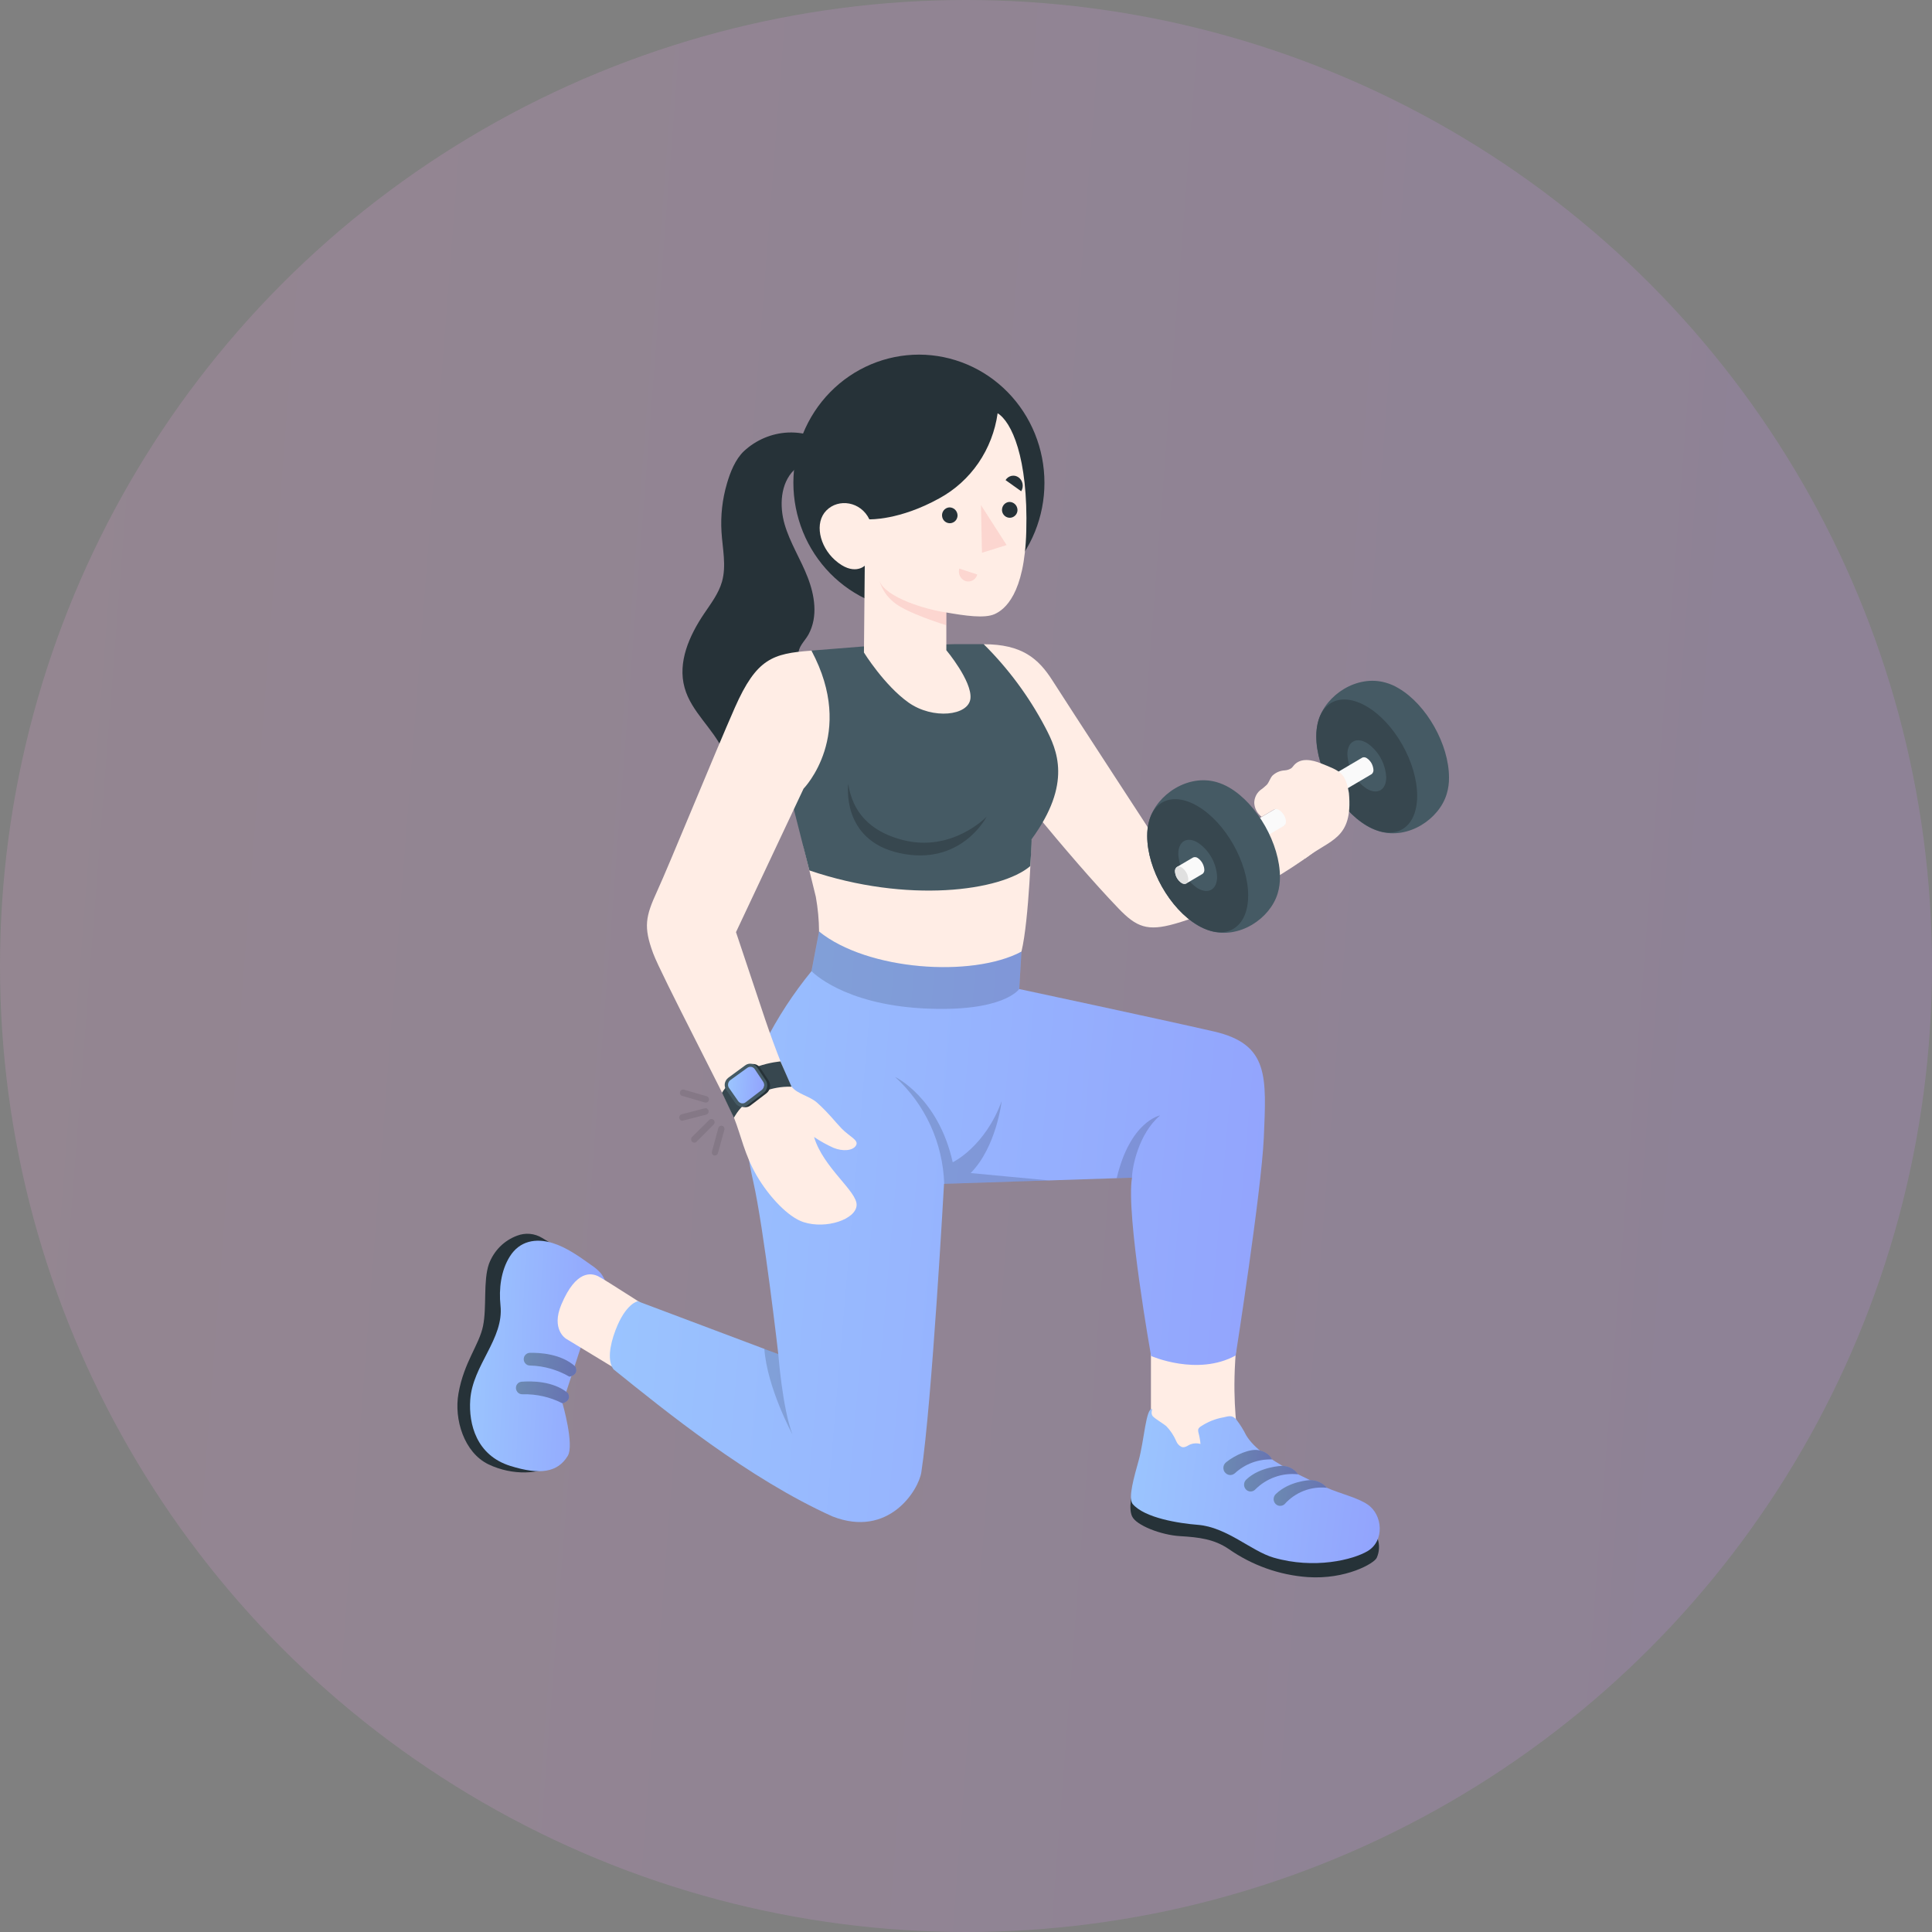 <svg width="40" height="40" viewBox="0 0 40 40" fill="none" xmlns="http://www.w3.org/2000/svg">
<rect x="0" y="0" width="40" height="40" fill="#808080" stroke="none"/>
<circle opacity="0.2" cx="20" cy="20" r="20" fill="url(#paint0_linear_79_3401)"/>
<g clip-path="url(#clip0_79_3401)">
<g opacity="0.3">
<path opacity="0.3" d="M14.614 22.828H14.602L14.123 22.689C14.106 22.684 14.092 22.672 14.084 22.657C14.076 22.642 14.074 22.623 14.079 22.607C14.084 22.59 14.094 22.575 14.109 22.567C14.124 22.558 14.142 22.555 14.159 22.56L14.634 22.697C14.649 22.703 14.662 22.713 14.67 22.727C14.678 22.741 14.681 22.757 14.678 22.773C14.675 22.789 14.667 22.803 14.655 22.814C14.642 22.824 14.627 22.829 14.611 22.828H14.614Z" fill="black"/>
<path opacity="0.3" d="M14.124 23.205C14.11 23.204 14.097 23.198 14.087 23.189C14.076 23.18 14.069 23.168 14.065 23.155C14.063 23.146 14.062 23.137 14.063 23.128C14.064 23.118 14.067 23.11 14.071 23.102C14.076 23.094 14.082 23.087 14.089 23.081C14.097 23.076 14.105 23.072 14.114 23.07L14.593 22.946C14.609 22.942 14.627 22.945 14.641 22.954C14.655 22.964 14.666 22.978 14.67 22.995C14.674 23.012 14.672 23.03 14.664 23.045C14.655 23.06 14.641 23.071 14.625 23.076L14.145 23.2C14.138 23.203 14.131 23.204 14.124 23.205Z" fill="black"/>
<path opacity="0.3" d="M14.368 23.657C14.352 23.655 14.338 23.648 14.326 23.636C14.314 23.624 14.308 23.607 14.308 23.589C14.308 23.571 14.314 23.555 14.326 23.542L14.681 23.19C14.687 23.183 14.694 23.177 14.702 23.174C14.71 23.17 14.719 23.168 14.728 23.168C14.737 23.168 14.746 23.169 14.754 23.173C14.763 23.176 14.77 23.181 14.777 23.188C14.783 23.195 14.788 23.202 14.791 23.211C14.794 23.22 14.795 23.229 14.795 23.238C14.795 23.247 14.792 23.256 14.789 23.264C14.785 23.272 14.779 23.28 14.772 23.286L14.42 23.64C14.413 23.646 14.405 23.651 14.396 23.654C14.387 23.657 14.377 23.657 14.368 23.657Z" fill="black"/>
<path opacity="0.3" d="M14.798 23.924H14.786C14.777 23.922 14.769 23.917 14.762 23.912C14.755 23.906 14.75 23.899 14.745 23.891C14.741 23.883 14.739 23.875 14.738 23.866C14.737 23.857 14.738 23.848 14.741 23.839L14.872 23.354C14.877 23.337 14.888 23.323 14.903 23.314C14.918 23.306 14.936 23.304 14.953 23.309C14.969 23.313 14.983 23.325 14.992 23.34C15 23.355 15.003 23.373 14.998 23.39L14.864 23.875C14.86 23.89 14.851 23.902 14.839 23.911C14.827 23.92 14.813 23.924 14.798 23.924Z" fill="black"/>
</g>
<path d="M27.789 16.387L26.597 17.087L23.988 17.472C23.988 17.472 22.082 14.55 21.791 14.091C21.499 13.632 21.157 13.338 20.366 13.338L20.516 15.669C20.541 15.745 22.118 17.729 23.159 18.81C23.526 19.191 23.751 19.289 24.323 19.126C25.789 18.71 27.566 17.481 27.709 17.173C27.901 16.772 27.775 16.395 27.789 16.387Z" fill="#FFEDE5"/>
<path d="M27.299 14.909C27.455 14.388 28.094 13.963 28.687 14.133C28.781 14.159 28.871 14.198 28.955 14.249C29.537 14.589 30 15.416 30 16.097C30.002 16.212 29.986 16.327 29.953 16.437C29.798 16.957 29.161 17.385 28.566 17.214C28.472 17.187 28.382 17.148 28.298 17.098C27.721 16.758 27.252 15.93 27.252 15.249C27.251 15.134 27.267 15.019 27.299 14.909Z" fill="#455A64"/>
<path d="M28.299 17.093C27.721 16.753 27.253 15.925 27.253 15.244C27.253 14.563 27.721 14.288 28.299 14.628C28.876 14.967 29.341 15.795 29.341 16.476C29.341 17.157 28.876 17.432 28.299 17.093Z" fill="#37474F"/>
<path d="M28.299 15.382C28.076 15.252 27.896 15.358 27.896 15.619C27.904 15.762 27.944 15.9 28.014 16.024C28.084 16.148 28.181 16.253 28.299 16.331C28.52 16.461 28.7 16.355 28.7 16.094C28.693 15.951 28.652 15.813 28.583 15.689C28.513 15.565 28.416 15.46 28.299 15.382Z" fill="#455A64"/>
<path d="M28.16 15.775C28.163 15.824 28.177 15.872 28.201 15.914C28.225 15.956 28.258 15.992 28.299 16.019C28.312 16.029 28.327 16.035 28.343 16.037C28.359 16.039 28.376 16.038 28.391 16.032L28.401 16.026C28.413 16.015 28.422 16.002 28.428 15.988C28.434 15.973 28.437 15.957 28.436 15.941C28.433 15.892 28.419 15.845 28.395 15.802C28.372 15.76 28.338 15.724 28.299 15.697C28.285 15.688 28.27 15.681 28.254 15.679C28.238 15.677 28.221 15.679 28.206 15.684L28.196 15.691C28.184 15.701 28.175 15.714 28.168 15.729C28.162 15.743 28.16 15.759 28.16 15.775Z" fill="#37474F"/>
<path d="M25.953 17.077C25.955 17.125 25.969 17.173 25.993 17.215C26.017 17.257 26.05 17.293 26.09 17.32C26.108 17.332 26.129 17.338 26.15 17.339C26.166 17.339 26.182 17.334 26.196 17.325L28.391 16.032L28.401 16.026C28.413 16.015 28.422 16.002 28.428 15.988C28.434 15.973 28.437 15.957 28.436 15.941C28.433 15.892 28.419 15.845 28.396 15.802C28.372 15.76 28.339 15.724 28.299 15.697C28.285 15.688 28.27 15.681 28.254 15.679C28.238 15.677 28.222 15.679 28.206 15.684L28.196 15.691L26.001 16.984C25.985 16.993 25.972 17.007 25.964 17.023C25.955 17.04 25.951 17.058 25.953 17.077Z" fill="#FAFAFA"/>
<path d="M23.798 16.972C23.954 16.452 24.591 16.022 25.186 16.192C25.28 16.219 25.37 16.258 25.455 16.308C26.032 16.648 26.5 17.477 26.5 18.157C26.501 18.272 26.486 18.387 26.453 18.497C26.297 19.017 25.661 19.445 25.065 19.275C24.972 19.248 24.882 19.209 24.798 19.159C24.221 18.819 23.752 17.991 23.752 17.311C23.75 17.196 23.766 17.082 23.798 16.972Z" fill="#455A64"/>
<path d="M24.797 19.155C24.22 18.816 23.752 17.988 23.752 17.308C23.752 16.628 24.22 16.351 24.797 16.691C25.374 17.03 25.842 17.858 25.842 18.539C25.842 19.22 25.375 19.496 24.797 19.155Z" fill="#37474F"/>
<path d="M24.797 17.444C24.575 17.312 24.395 17.418 24.395 17.68C24.403 17.823 24.443 17.961 24.513 18.084C24.582 18.208 24.68 18.313 24.797 18.391C25.019 18.521 25.199 18.415 25.199 18.154C25.192 18.012 25.151 17.873 25.081 17.75C25.011 17.626 24.914 17.521 24.797 17.444Z" fill="#455A64"/>
<path d="M24.66 17.838C24.662 17.887 24.676 17.934 24.7 17.977C24.724 18.019 24.757 18.055 24.797 18.082C24.81 18.091 24.825 18.098 24.841 18.1C24.858 18.102 24.874 18.1 24.889 18.094C24.893 18.093 24.896 18.091 24.899 18.088C24.911 18.078 24.921 18.065 24.927 18.05C24.933 18.036 24.936 18.02 24.935 18.004C24.932 17.955 24.918 17.907 24.894 17.865C24.87 17.823 24.837 17.787 24.797 17.76C24.784 17.751 24.768 17.745 24.753 17.742C24.737 17.74 24.72 17.742 24.705 17.748L24.695 17.754C24.683 17.764 24.674 17.777 24.668 17.792C24.661 17.806 24.659 17.822 24.66 17.838Z" fill="#37474F"/>
<path d="M24.327 18.038C24.329 18.086 24.343 18.134 24.367 18.176C24.391 18.218 24.424 18.254 24.464 18.281C24.482 18.293 24.503 18.299 24.524 18.3C24.54 18.299 24.556 18.295 24.57 18.286L24.889 18.098C24.893 18.096 24.896 18.094 24.899 18.092C24.911 18.081 24.921 18.068 24.927 18.054C24.933 18.039 24.936 18.023 24.935 18.007C24.932 17.958 24.918 17.911 24.894 17.868C24.87 17.826 24.837 17.79 24.797 17.763C24.784 17.754 24.768 17.748 24.753 17.746C24.737 17.744 24.72 17.746 24.705 17.751L24.695 17.757L24.375 17.945C24.36 17.954 24.347 17.968 24.338 17.984C24.33 18 24.326 18.019 24.327 18.038Z" fill="#FAFAFA"/>
<path d="M24.327 18.038C24.329 18.086 24.343 18.134 24.367 18.177C24.391 18.219 24.424 18.255 24.464 18.282C24.478 18.291 24.493 18.297 24.509 18.299C24.525 18.302 24.541 18.3 24.557 18.294L24.567 18.288C24.579 18.278 24.588 18.265 24.595 18.25C24.601 18.235 24.603 18.219 24.602 18.203C24.599 18.154 24.586 18.107 24.562 18.064C24.538 18.022 24.504 17.986 24.464 17.959C24.451 17.949 24.436 17.943 24.419 17.941C24.403 17.939 24.387 17.941 24.372 17.947L24.362 17.953C24.35 17.963 24.341 17.976 24.335 17.991C24.328 18.006 24.326 18.022 24.327 18.038Z" fill="#E0E0E0"/>
<path d="M27.027 17.771C27.532 17.378 28.016 17.381 27.928 16.42C27.855 15.995 27.751 15.965 27.346 15.803C27.168 15.733 26.931 15.679 26.788 15.846C26.773 15.867 26.756 15.886 26.737 15.904C26.695 15.932 26.647 15.947 26.597 15.95C26.502 15.955 26.412 15.994 26.343 16.06C26.295 16.115 26.277 16.19 26.23 16.246C26.186 16.289 26.138 16.328 26.087 16.364C26.05 16.396 26.02 16.436 26 16.48C25.98 16.525 25.968 16.574 25.968 16.623C25.971 16.68 25.986 16.735 26.013 16.785C26.039 16.834 26.076 16.877 26.121 16.911L26.375 16.762C26.479 16.689 26.694 16.949 26.601 17.087C26.454 17.306 27.027 17.771 27.027 17.771Z" fill="#FFEDE5"/>
<path d="M21.148 19.703C21.309 19.037 21.356 17.375 21.356 17.375L16.634 17.519L16.891 18.569C16.933 18.805 16.956 19.045 16.958 19.286C16.958 19.286 17.416 20.153 18.775 20.305C19.61 20.386 20.447 20.174 21.148 19.703Z" fill="#FFEDE5"/>
<path d="M21.358 17.375C21.364 17.427 21.331 17.931 21.331 17.931C20.727 18.449 18.79 18.712 16.757 18.021L16.326 16.324C16.326 16.324 17.788 15.668 16.8 13.47L17.862 13.385L19.747 13.337H20.366C20.875 13.841 21.305 14.422 21.641 15.06C21.888 15.53 22.202 16.219 21.358 17.375Z" fill="#455A64"/>
<path d="M18.686 17.39C17.836 17.168 17.623 16.626 17.562 16.227C17.562 16.227 17.402 17.39 18.617 17.661C19.9 17.946 20.427 16.909 20.427 16.909C20.427 16.909 19.713 17.657 18.686 17.39Z" fill="#37474F"/>
<path d="M11.445 30.33C11.195 30.516 10.621 30.561 10.114 30.318C9.608 30.075 9.397 29.384 9.492 28.851C9.606 28.2 9.922 27.844 10.001 27.452C10.081 27.059 10.001 26.518 10.123 26.168C10.173 26.034 10.251 25.912 10.351 25.811C10.452 25.71 10.572 25.633 10.705 25.584C10.789 25.551 10.88 25.538 10.97 25.546C11.061 25.554 11.148 25.583 11.226 25.631L11.375 25.721L11.445 30.33Z" fill="#263238"/>
<path d="M12.04 27.847L11.646 29.054C11.646 29.054 11.895 29.915 11.754 30.144C11.547 30.484 11.182 30.543 10.568 30.351C9.865 30.133 9.7 29.484 9.736 28.98C9.786 28.261 10.437 27.72 10.362 27.027C10.326 26.688 10.371 26.308 10.554 26.016C10.757 25.69 11.092 25.629 11.438 25.735C11.736 25.827 11.997 26.018 12.249 26.197C12.322 26.244 12.387 26.301 12.444 26.367C12.489 26.428 12.523 26.498 12.544 26.571C12.589 26.72 12.603 26.876 12.584 27.031C12.565 27.175 12.475 27.259 12.391 27.37L12.04 27.847Z" fill="url(#paint1_linear_79_3401)"/>
<path d="M13.739 27.276C13.714 27.267 12.51 26.481 12.38 26.421C12.251 26.362 11.931 26.278 11.623 27.007C11.403 27.526 11.719 27.717 11.719 27.717L13.133 28.575L13.739 27.276Z" fill="#FFEDE5"/>
<path d="M11.645 29.054C11.391 28.924 11.108 28.86 10.824 28.867C10.803 28.869 10.781 28.865 10.762 28.857C10.742 28.849 10.725 28.835 10.711 28.819C10.698 28.802 10.689 28.782 10.684 28.761C10.68 28.74 10.681 28.718 10.687 28.697C10.695 28.672 10.71 28.65 10.73 28.634C10.751 28.618 10.775 28.609 10.8 28.607C10.991 28.592 11.453 28.586 11.76 28.844C11.842 29.012 11.645 29.054 11.645 29.054Z" fill="url(#paint2_linear_79_3401)"/>
<path d="M11.79 28.503C11.542 28.359 11.264 28.28 10.979 28.272C10.958 28.273 10.937 28.269 10.917 28.26C10.898 28.25 10.881 28.236 10.868 28.218C10.856 28.201 10.847 28.18 10.844 28.159C10.841 28.137 10.844 28.115 10.851 28.094C10.86 28.07 10.876 28.049 10.897 28.034C10.918 28.018 10.943 28.01 10.969 28.009C11.16 28.004 11.622 28.024 11.916 28.297C11.988 28.471 11.79 28.503 11.79 28.503Z" fill="url(#paint3_linear_79_3401)"/>
<path opacity="0.3" d="M11.645 29.054C11.391 28.924 11.108 28.86 10.824 28.867C10.803 28.869 10.781 28.865 10.762 28.857C10.742 28.849 10.725 28.835 10.711 28.819C10.698 28.802 10.689 28.782 10.684 28.761C10.68 28.74 10.681 28.718 10.687 28.697C10.695 28.672 10.71 28.65 10.73 28.634C10.751 28.618 10.775 28.609 10.8 28.607C10.991 28.592 11.453 28.586 11.76 28.844C11.842 29.012 11.645 29.054 11.645 29.054Z" fill="black"/>
<path opacity="0.3" d="M11.79 28.503C11.542 28.359 11.264 28.28 10.979 28.272C10.958 28.273 10.937 28.269 10.917 28.26C10.898 28.25 10.881 28.236 10.868 28.218C10.856 28.201 10.847 28.18 10.844 28.159C10.841 28.137 10.844 28.115 10.851 28.094C10.86 28.07 10.876 28.049 10.897 28.034C10.918 28.018 10.943 28.01 10.969 28.009C11.16 28.004 11.622 28.024 11.916 28.297C11.988 28.471 11.79 28.503 11.79 28.503Z" fill="black"/>
<path d="M24.062 30.461L25.626 29.828C25.599 29.416 25.5 28.867 25.604 27.79L23.829 27.446V29.259L24.062 30.461Z" fill="#FFEDE5"/>
<path d="M28.525 31.863C28.566 31.992 28.559 32.131 28.503 32.254C28.45 32.369 27.864 32.706 27.073 32.652C26.486 32.61 25.922 32.408 25.437 32.069C25.136 31.865 24.822 31.827 24.431 31.804C24.04 31.781 23.524 31.581 23.439 31.395C23.353 31.208 23.452 30.885 23.452 30.885L28.525 31.863Z" fill="#263238"/>
<path d="M25.334 29.344L25.396 29.33C25.43 29.321 25.466 29.319 25.5 29.325C25.539 29.337 25.573 29.36 25.598 29.392C25.676 29.493 25.743 29.601 25.8 29.715C25.966 29.991 26.314 30.221 26.694 30.428C26.952 30.57 27.205 30.683 27.472 30.803C27.739 30.923 28.105 31.004 28.318 31.151C28.628 31.364 28.669 31.9 28.318 32.112C28.013 32.295 27.211 32.493 26.369 32.249C25.91 32.117 25.401 31.617 24.8 31.57C24.418 31.54 23.693 31.43 23.447 31.134C23.357 31.002 23.478 30.585 23.578 30.225C23.687 29.832 23.727 29.139 23.855 29.174C23.855 29.174 23.82 29.272 23.869 29.324C23.919 29.377 24.095 29.482 24.146 29.526C24.233 29.616 24.302 29.721 24.352 29.836C24.372 29.888 24.411 29.931 24.46 29.956C24.525 29.98 24.573 29.939 24.626 29.913C24.698 29.88 24.779 29.874 24.855 29.896C24.848 29.818 24.834 29.741 24.814 29.666C24.806 29.642 24.804 29.616 24.808 29.591C24.819 29.567 24.836 29.548 24.858 29.535C25.002 29.438 25.164 29.373 25.334 29.344Z" fill="url(#paint4_linear_79_3401)"/>
<path d="M26.336 30.216C26.336 30.216 26.281 30.066 26.054 30.024C25.88 29.991 25.572 30.121 25.381 30.278C25.363 30.293 25.348 30.313 25.339 30.335C25.33 30.357 25.327 30.381 25.329 30.404C25.331 30.428 25.338 30.451 25.351 30.471C25.364 30.491 25.381 30.508 25.401 30.519C25.427 30.535 25.458 30.541 25.487 30.538C25.517 30.534 25.545 30.521 25.568 30.501C25.778 30.308 26.053 30.206 26.336 30.216Z" fill="url(#paint5_linear_79_3401)"/>
<path d="M26.876 30.524C26.838 30.47 26.788 30.426 26.73 30.395C26.672 30.365 26.608 30.349 26.543 30.349C26.543 30.349 26.088 30.362 25.806 30.63C25.789 30.645 25.776 30.663 25.767 30.684C25.759 30.706 25.755 30.729 25.757 30.751C25.759 30.774 25.766 30.796 25.778 30.815C25.79 30.835 25.807 30.851 25.826 30.862C25.851 30.876 25.879 30.882 25.907 30.879C25.935 30.875 25.962 30.863 25.983 30.844C26.099 30.726 26.239 30.636 26.394 30.581C26.548 30.525 26.713 30.506 26.876 30.524Z" fill="url(#paint6_linear_79_3401)"/>
<path d="M27.472 30.803C27.429 30.752 27.375 30.712 27.315 30.685C27.255 30.657 27.19 30.643 27.125 30.644C27.125 30.644 26.7 30.66 26.419 30.928C26.402 30.942 26.388 30.961 26.38 30.982C26.371 31.003 26.367 31.026 26.369 31.049C26.371 31.072 26.378 31.094 26.39 31.113C26.402 31.133 26.419 31.149 26.438 31.16C26.463 31.174 26.492 31.18 26.52 31.176C26.548 31.173 26.575 31.161 26.596 31.142C26.706 31.019 26.842 30.925 26.994 30.866C27.147 30.807 27.31 30.786 27.472 30.803Z" fill="url(#paint7_linear_79_3401)"/>
<path opacity="0.3" d="M26.336 30.216C26.336 30.216 26.281 30.066 26.054 30.024C25.88 29.991 25.572 30.121 25.381 30.278C25.363 30.293 25.348 30.313 25.339 30.335C25.33 30.357 25.327 30.381 25.329 30.404C25.331 30.428 25.338 30.451 25.351 30.471C25.364 30.491 25.381 30.508 25.401 30.519C25.427 30.535 25.458 30.541 25.487 30.538C25.517 30.534 25.545 30.521 25.568 30.501C25.778 30.308 26.053 30.206 26.336 30.216Z" fill="black"/>
<path opacity="0.3" d="M26.876 30.524C26.838 30.47 26.788 30.426 26.73 30.395C26.672 30.365 26.608 30.349 26.543 30.349C26.543 30.349 26.088 30.362 25.806 30.63C25.789 30.645 25.776 30.663 25.767 30.684C25.759 30.706 25.755 30.729 25.757 30.751C25.759 30.774 25.766 30.796 25.778 30.815C25.79 30.835 25.807 30.851 25.826 30.862C25.851 30.876 25.879 30.882 25.907 30.879C25.935 30.875 25.962 30.863 25.983 30.844C26.099 30.726 26.239 30.636 26.394 30.581C26.548 30.525 26.713 30.506 26.876 30.524Z" fill="black"/>
<path opacity="0.3" d="M27.472 30.803C27.429 30.752 27.375 30.712 27.315 30.685C27.255 30.657 27.19 30.643 27.125 30.644C27.125 30.644 26.7 30.66 26.419 30.928C26.402 30.942 26.388 30.961 26.38 30.982C26.371 31.003 26.367 31.026 26.369 31.049C26.371 31.072 26.378 31.094 26.39 31.113C26.402 31.133 26.419 31.149 26.438 31.16C26.463 31.174 26.492 31.18 26.52 31.176C26.548 31.173 26.575 31.161 26.596 31.142C26.706 31.019 26.842 30.925 26.994 30.866C27.147 30.807 27.31 30.786 27.472 30.803Z" fill="black"/>
<path d="M25.131 21.355C23.942 21.083 21.102 20.477 21.102 20.477L21.148 19.703C20.121 20.246 17.956 20.093 16.958 19.286L16.801 20.107C16.423 20.569 16.095 21.073 15.824 21.608C15.596 22.069 15.215 22.788 15.595 24.462C15.817 25.446 16.114 28.036 16.114 28.036L13.204 26.941C13.204 26.941 12.954 26.984 12.743 27.541C12.618 27.87 12.577 28.187 12.703 28.351C13.768 29.209 15.492 30.61 17.235 31.396C18.399 31.851 19.018 30.852 19.075 30.482C19.293 29.064 19.545 24.51 19.545 24.51L23.437 24.383C23.308 25.135 23.832 28.074 23.832 28.074C23.832 28.074 24.79 28.498 25.583 28.064C25.583 28.064 26.114 24.682 26.166 23.554C26.218 22.296 26.281 21.619 25.131 21.355Z" fill="url(#paint8_linear_79_3401)"/>
<path opacity="0.15" d="M23.437 24.383C23.437 24.18 23.57 23.472 24.019 23.094C24.019 23.094 23.402 23.207 23.12 24.393L23.437 24.383Z" fill="black"/>
<path opacity="0.15" d="M16.114 28.036C16.114 28.036 16.198 29.154 16.407 29.698C16.407 29.698 15.882 28.731 15.825 27.925L16.114 28.036Z" fill="black"/>
<path opacity="0.15" d="M21.101 20.477L21.147 19.704C20.12 20.246 17.956 20.093 16.959 19.287L16.802 20.107C16.81 20.115 17.451 20.79 19.116 20.878C20.78 20.965 21.101 20.477 21.101 20.477Z" fill="black"/>
<path opacity="0.15" d="M19.549 24.51C19.535 24.09 19.438 23.677 19.263 23.296C19.088 22.916 18.839 22.575 18.531 22.296C18.531 22.296 19.426 22.72 19.725 24.064C19.725 24.064 20.39 23.747 20.738 22.799C20.738 22.799 20.631 23.747 20.096 24.287L21.71 24.439L19.549 24.51Z" fill="black"/>
<path d="M19.03 7.342C18.688 7.342 18.35 7.41 18.034 7.543C17.718 7.676 17.431 7.871 17.189 8.118C16.947 8.364 16.756 8.657 16.625 8.979C16.494 9.301 16.426 9.646 16.426 9.995C16.426 10.344 16.494 10.689 16.624 11.011C16.755 11.334 16.947 11.626 17.189 11.873C17.431 12.119 17.718 12.315 18.034 12.448C18.35 12.581 18.688 12.649 19.03 12.648C19.718 12.647 20.378 12.367 20.865 11.87C21.351 11.372 21.625 10.698 21.624 9.995C21.624 9.292 21.351 8.618 20.865 8.121C20.378 7.623 19.718 7.344 19.03 7.342Z" fill="#263238"/>
<path d="M16.315 8.955C16.409 8.951 16.503 8.956 16.596 8.971C16.627 8.973 16.657 8.987 16.679 9.01C16.692 9.029 16.699 9.052 16.7 9.075C16.721 9.222 16.708 9.373 16.661 9.514C16.624 9.612 16.51 9.662 16.438 9.733C16.157 10.012 16.134 10.473 16.245 10.856C16.356 11.238 16.578 11.58 16.721 11.95C16.865 12.32 16.942 12.765 16.738 13.138C16.659 13.281 16.515 13.393 16.533 13.562C16.553 13.77 16.731 13.969 16.807 14.157C16.891 14.379 16.92 14.619 16.89 14.855C16.869 15.149 16.762 15.43 16.583 15.661C16.447 15.823 16.27 15.946 16.072 16.017C15.873 16.087 15.66 16.102 15.454 16.061C15.367 16.046 15.285 16.01 15.214 15.957C15.092 15.857 15.043 15.693 14.976 15.548C14.762 15.078 14.311 14.737 14.174 14.239C14.025 13.709 14.273 13.157 14.577 12.706C14.719 12.495 14.878 12.289 14.948 12.043C15.042 11.711 14.959 11.358 14.938 11.013C14.917 10.675 14.955 10.337 15.05 10.013C15.118 9.778 15.224 9.509 15.403 9.34C15.653 9.108 15.976 8.971 16.315 8.955Z" fill="#263238"/>
<path d="M20.655 8.556C20.939 8.73 21.289 9.464 21.248 11.001C21.213 12.303 20.799 12.623 20.591 12.715C20.383 12.808 19.982 12.748 19.593 12.681V13.462C19.593 13.462 20.128 14.102 20.092 14.461C20.055 14.82 19.313 14.901 18.811 14.546C18.309 14.191 17.887 13.51 17.887 13.51L17.904 11.712C17.904 11.712 17.672 11.941 17.284 11.593C16.965 11.306 16.858 10.822 17.11 10.568C17.361 10.313 17.822 10.382 17.999 10.752C17.999 10.752 18.619 10.777 19.448 10.317C19.771 10.141 20.048 9.89 20.258 9.584C20.467 9.278 20.603 8.926 20.655 8.556Z" fill="#FFEDE5"/>
<path d="M19.825 10.668C19.825 10.7 19.816 10.732 19.799 10.759C19.781 10.786 19.757 10.807 19.728 10.819C19.699 10.832 19.667 10.836 19.636 10.83C19.605 10.824 19.576 10.809 19.553 10.787C19.53 10.765 19.515 10.736 19.508 10.705C19.501 10.673 19.503 10.64 19.514 10.611C19.526 10.58 19.545 10.554 19.571 10.536C19.596 10.517 19.627 10.506 19.659 10.505C19.701 10.505 19.743 10.522 19.774 10.552C19.805 10.583 19.823 10.624 19.825 10.668Z" fill="#263238"/>
<g style="mix-blend-mode:multiply" opacity="0.5">
<g style="mix-blend-mode:multiply" opacity="0.5">
<path d="M19.861 11.772L20.233 11.895C20.226 11.92 20.215 11.944 20.199 11.965C20.183 11.985 20.163 12.002 20.14 12.015C20.117 12.028 20.092 12.036 20.067 12.038C20.041 12.041 20.015 12.038 19.99 12.03C19.94 12.013 19.899 11.976 19.875 11.928C19.851 11.88 19.846 11.824 19.861 11.772Z" fill="#F28F8F"/>
</g>
</g>
<path d="M21.143 10.171L20.819 9.94C20.833 9.917 20.851 9.898 20.872 9.883C20.893 9.868 20.917 9.858 20.942 9.852C20.968 9.847 20.994 9.847 21.019 9.852C21.044 9.858 21.068 9.869 21.089 9.884C21.132 9.916 21.161 9.963 21.171 10.016C21.181 10.069 21.171 10.125 21.143 10.171Z" fill="#263238"/>
<path d="M21.066 10.554C21.067 10.586 21.058 10.618 21.041 10.645C21.023 10.672 20.999 10.693 20.97 10.706C20.941 10.719 20.909 10.723 20.878 10.717C20.847 10.711 20.818 10.697 20.795 10.674C20.772 10.652 20.756 10.623 20.749 10.592C20.742 10.561 20.745 10.528 20.756 10.498C20.767 10.468 20.787 10.442 20.812 10.423C20.838 10.404 20.869 10.393 20.9 10.392C20.943 10.392 20.984 10.409 21.015 10.439C21.046 10.469 21.064 10.511 21.066 10.554Z" fill="#263238"/>
<g style="mix-blend-mode:multiply" opacity="0.5">
<g style="mix-blend-mode:multiply" opacity="0.5">
<path d="M20.31 10.458L20.331 11.444L20.84 11.285L20.31 10.458Z" fill="#F28F8F"/>
</g>
</g>
<g style="mix-blend-mode:multiply" opacity="0.5">
<g style="mix-blend-mode:multiply" opacity="0.5">
<path d="M19.594 12.681C19.183 12.625 18.34 12.373 18.21 12.032C18.262 12.204 18.365 12.357 18.504 12.467C18.756 12.69 19.592 12.945 19.592 12.945L19.594 12.681Z" fill="#F28F8F"/>
</g>
</g>
<path d="M16.8 13.471C15.995 13.529 15.664 13.634 15.215 14.649C14.812 15.562 13.848 17.923 13.606 18.449C13.365 18.975 13.319 19.187 13.523 19.738C13.69 20.187 15.048 22.766 15.197 23.142C15.346 23.518 15.412 23.898 15.665 24.337C15.919 24.774 16.32 25.202 16.637 25.303C17.106 25.454 17.718 25.245 17.735 24.955C17.753 24.666 17.046 24.183 16.854 23.54C16.981 23.626 17.116 23.701 17.256 23.764C17.447 23.843 17.659 23.826 17.723 23.715C17.786 23.605 17.595 23.538 17.426 23.366C17.324 23.263 17.145 23.032 16.915 22.828C16.76 22.691 16.505 22.65 16.39 22.499C16.329 22.418 16.049 21.72 15.839 21.097C15.58 20.326 15.238 19.299 15.238 19.299L16.637 16.328C16.637 16.328 17.733 15.211 16.8 13.471Z" fill="#FFEDE5"/>
<path d="M15.195 23.142C15.195 23.142 15.517 22.478 16.388 22.499L16.158 21.976C16.158 21.976 15.307 22.037 14.948 22.625L15.195 23.142Z" fill="#37474F"/>
<path d="M15.101 22.578L15.288 22.849C15.301 22.868 15.319 22.885 15.338 22.898C15.358 22.91 15.381 22.919 15.404 22.922C15.427 22.926 15.451 22.925 15.474 22.919C15.497 22.913 15.518 22.903 15.537 22.888L15.87 22.634C15.908 22.604 15.934 22.559 15.942 22.51C15.95 22.461 15.939 22.411 15.912 22.37L15.738 22.108C15.725 22.088 15.708 22.071 15.688 22.058C15.669 22.044 15.646 22.035 15.623 22.031C15.6 22.027 15.576 22.028 15.553 22.033C15.53 22.039 15.508 22.049 15.489 22.063L15.136 22.318C15.098 22.348 15.073 22.392 15.066 22.44C15.059 22.489 15.072 22.538 15.101 22.578Z" fill="#263238"/>
<path d="M15.038 22.571L15.227 22.842C15.241 22.861 15.258 22.878 15.278 22.891C15.298 22.903 15.32 22.912 15.344 22.916C15.367 22.919 15.39 22.918 15.413 22.912C15.436 22.907 15.458 22.896 15.476 22.882L15.809 22.627C15.848 22.597 15.874 22.553 15.882 22.504C15.89 22.455 15.879 22.404 15.852 22.363L15.678 22.102C15.665 22.082 15.648 22.064 15.629 22.051C15.609 22.038 15.586 22.029 15.563 22.025C15.54 22.021 15.516 22.021 15.493 22.027C15.47 22.032 15.448 22.042 15.429 22.057L15.076 22.316C15.039 22.345 15.014 22.388 15.006 22.435C14.999 22.483 15.011 22.532 15.038 22.571Z" fill="#455A64"/>
<path d="M15.818 22.482C15.814 22.515 15.797 22.546 15.771 22.567L15.438 22.821C15.427 22.831 15.413 22.837 15.399 22.841C15.384 22.845 15.37 22.845 15.355 22.843C15.341 22.84 15.327 22.835 15.315 22.827C15.303 22.82 15.292 22.809 15.284 22.798L15.094 22.526C15.078 22.503 15.071 22.476 15.074 22.448C15.075 22.431 15.08 22.415 15.088 22.4C15.096 22.385 15.107 22.373 15.12 22.363L15.473 22.108C15.485 22.099 15.498 22.093 15.513 22.09C15.527 22.086 15.542 22.086 15.556 22.089C15.57 22.091 15.584 22.097 15.596 22.105C15.608 22.113 15.619 22.123 15.627 22.136L15.801 22.397C15.817 22.422 15.824 22.452 15.821 22.482H15.818Z" fill="url(#paint9_linear_79_3401)"/>
</g>
<defs>
<linearGradient id="paint0_linear_79_3401" x1="40" y1="40" x2="-13.312" y2="35.875" gradientUnits="userSpaceOnUse">
<stop stop-color="#C58BF2"/>
<stop offset="1" stop-color="#EEA4CE"/>
</linearGradient>
<linearGradient id="paint1_linear_79_3401" x1="12.592" y1="30.459" x2="8.765" y2="30.282" gradientUnits="userSpaceOnUse">
<stop stop-color="#92A3FD"/>
<stop offset="1" stop-color="#9DCEFF"/>
</linearGradient>
<linearGradient id="paint2_linear_79_3401" x1="11.78" y1="29.054" x2="10.358" y2="28.788" gradientUnits="userSpaceOnUse">
<stop stop-color="#92A3FD"/>
<stop offset="1" stop-color="#9DCEFF"/>
</linearGradient>
<linearGradient id="paint3_linear_79_3401" x1="11.931" y1="28.503" x2="10.514" y2="28.261" gradientUnits="userSpaceOnUse">
<stop stop-color="#92A3FD"/>
<stop offset="1" stop-color="#9DCEFF"/>
</linearGradient>
<linearGradient id="paint4_linear_79_3401" x1="28.566" y1="32.363" x2="21.766" y2="31.513" gradientUnits="userSpaceOnUse">
<stop stop-color="#92A3FD"/>
<stop offset="1" stop-color="#9DCEFF"/>
</linearGradient>
<linearGradient id="paint5_linear_79_3401" x1="26.336" y1="30.538" x2="25.015" y2="30.34" gradientUnits="userSpaceOnUse">
<stop stop-color="#92A3FD"/>
<stop offset="1" stop-color="#9DCEFF"/>
</linearGradient>
<linearGradient id="paint6_linear_79_3401" x1="26.876" y1="30.88" x2="25.414" y2="30.641" gradientUnits="userSpaceOnUse">
<stop stop-color="#92A3FD"/>
<stop offset="1" stop-color="#9DCEFF"/>
</linearGradient>
<linearGradient id="paint7_linear_79_3401" x1="27.472" y1="31.177" x2="26.029" y2="30.946" gradientUnits="userSpaceOnUse">
<stop stop-color="#92A3FD"/>
<stop offset="1" stop-color="#9DCEFF"/>
</linearGradient>
<linearGradient id="paint8_linear_79_3401" x1="26.189" y1="31.513" x2="8.138" y2="29.963" gradientUnits="userSpaceOnUse">
<stop stop-color="#92A3FD"/>
<stop offset="1" stop-color="#9DCEFF"/>
</linearGradient>
<linearGradient id="paint9_linear_79_3401" x1="15.822" y1="22.844" x2="14.824" y2="22.768" gradientUnits="userSpaceOnUse">
<stop stop-color="#92A3FD"/>
<stop offset="1" stop-color="#9DCEFF"/>
</linearGradient>
<clipPath id="clip0_79_3401">
<rect width="20.533" height="25.315" fill="white" transform="translate(9.467 7.342)"/>
</clipPath>
</defs>
</svg>
